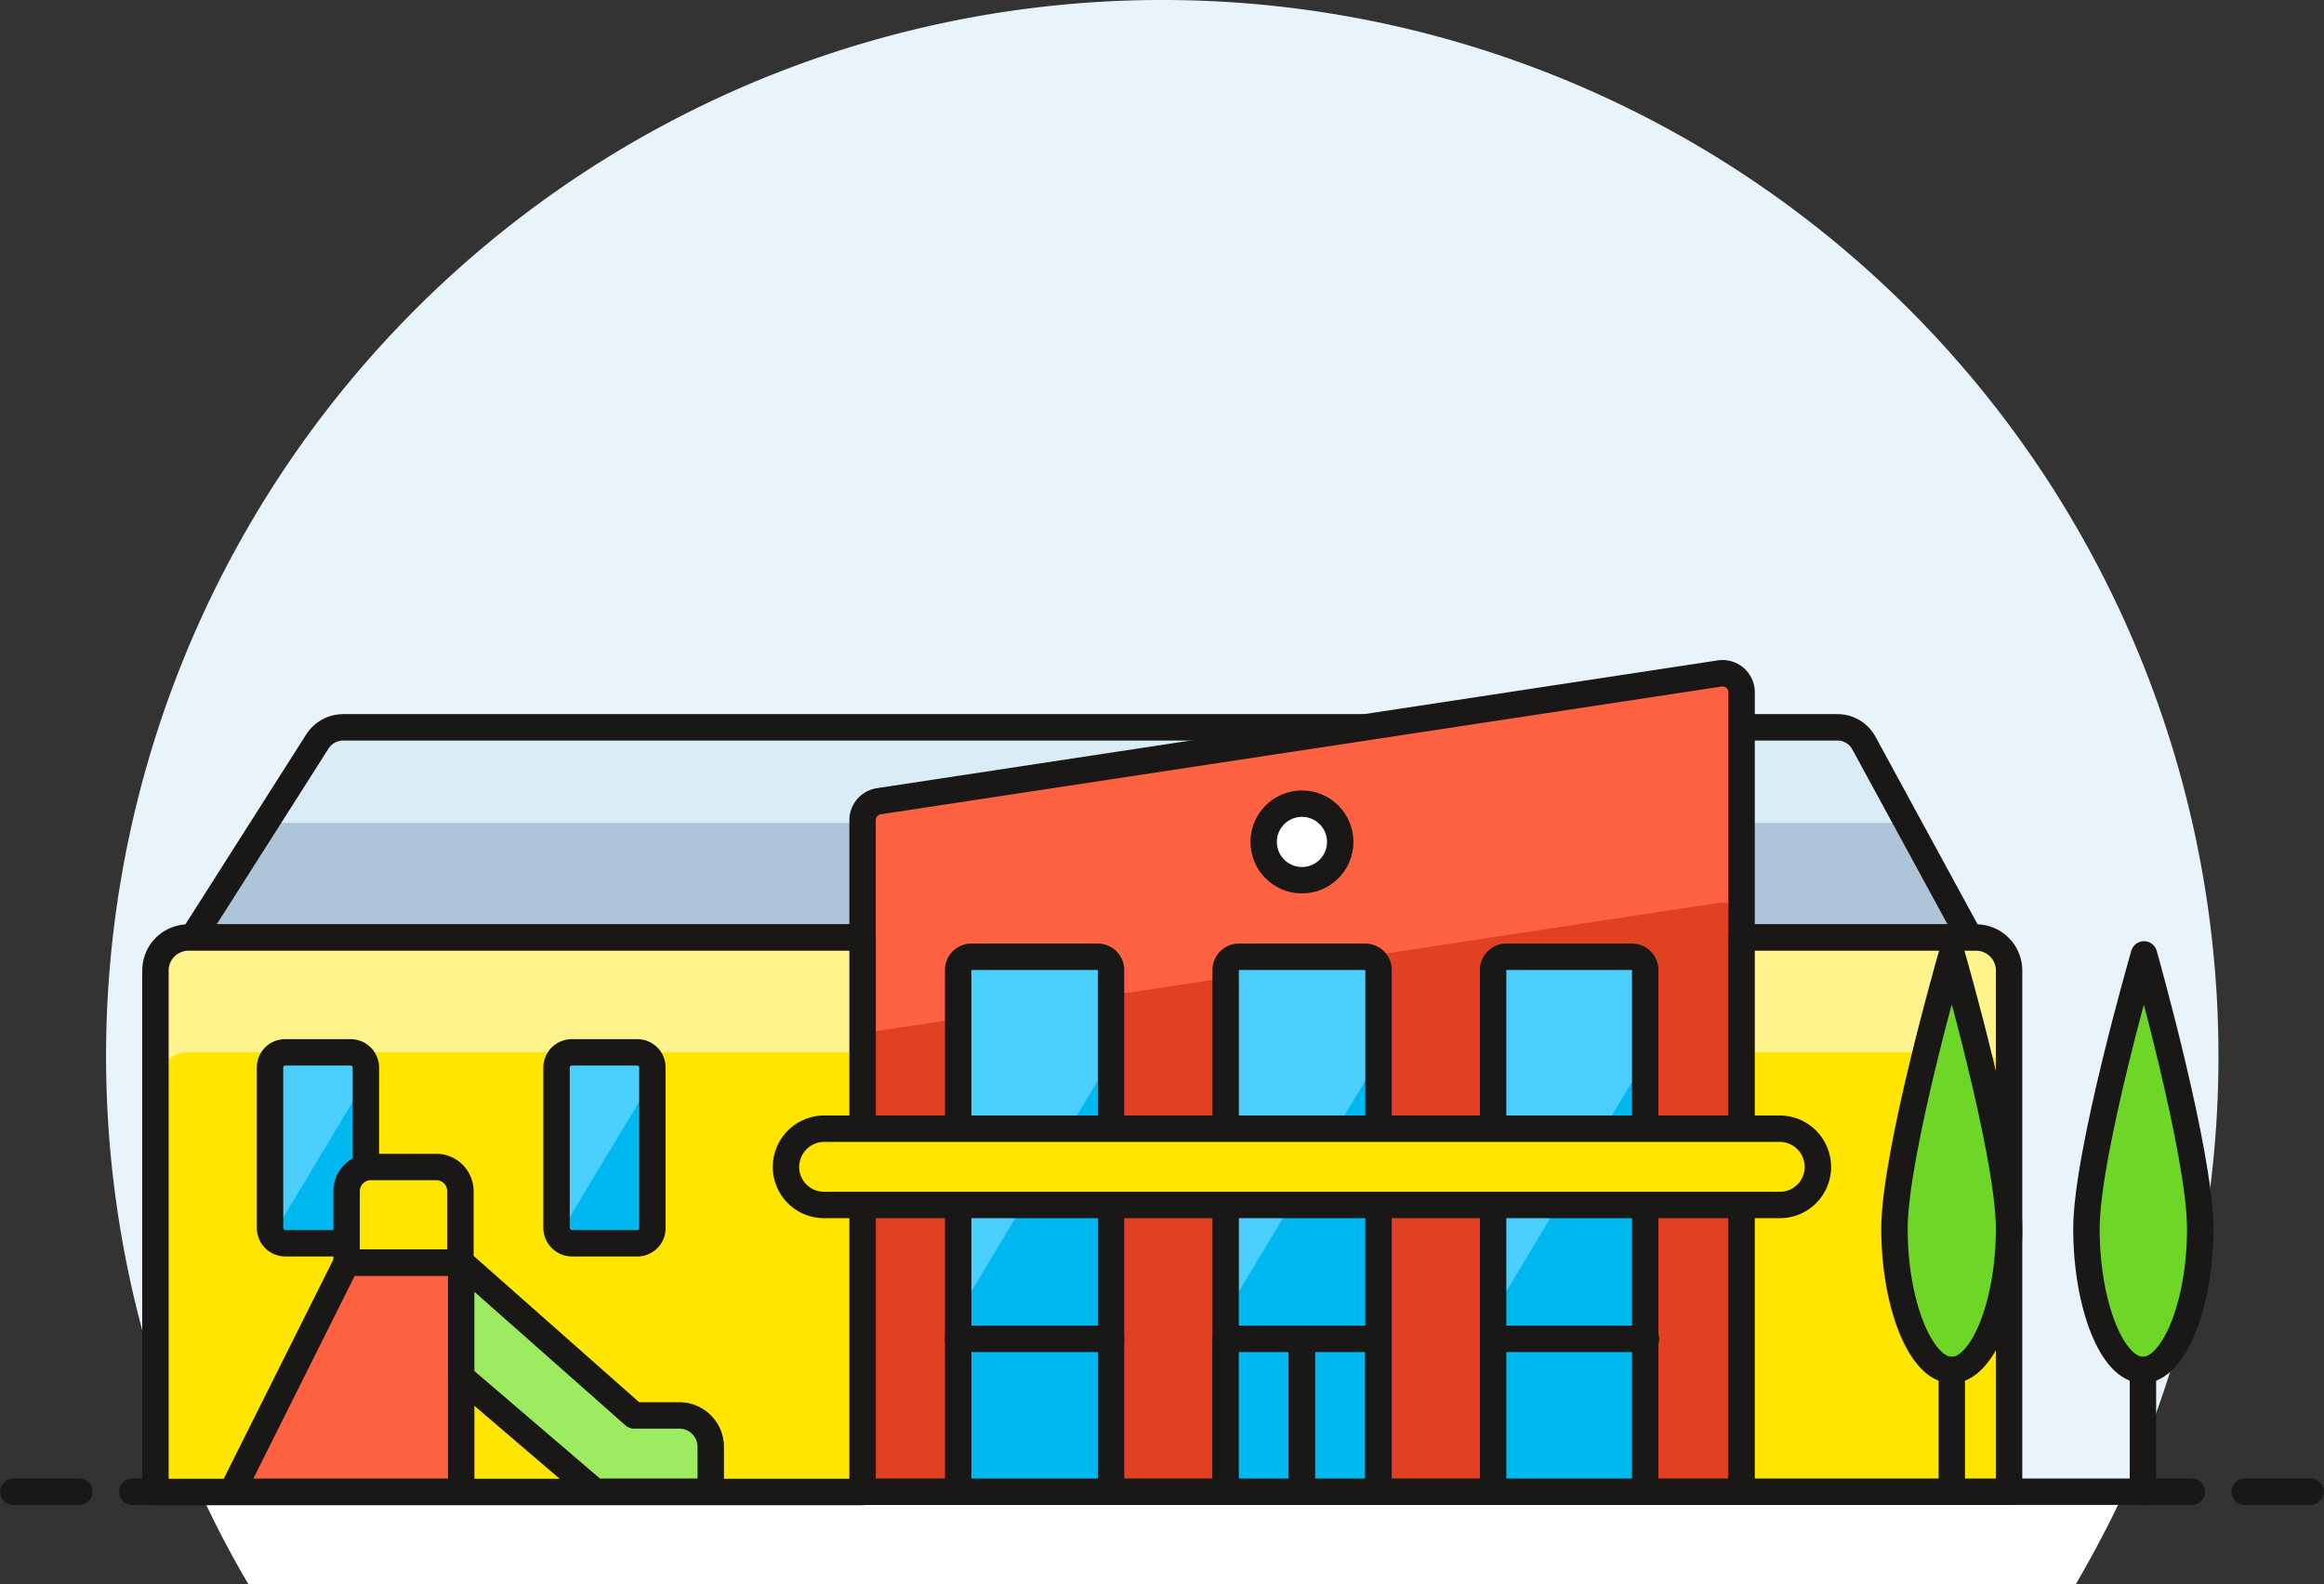 <svg version="1.1" viewBox="0 0 88.014 59.996" xmlns="http://www.w3.org/2000/svg"><rect x="0" y="0" width="88.014" height="59.996" fill="#333333" stroke="none"/><defs><style>.cls-1,.cls-16{fill:#fff;}.cls-2{fill:#e8f4fa;}.cls-3{fill:none;}.cls-12,.cls-13,.cls-14,.cls-15,.cls-16,.cls-17,.cls-3{stroke:#191816;stroke-linecap:round;stroke-linejoin:round;}.cls-4{fill:#daedf7;}.cls-5{fill:#adc4d9;}.cls-13,.cls-6{fill:#ff6242;}.cls-7{fill:#e04122;}.cls-8{fill:#fff48c;}.cls-12,.cls-9{fill:#ffe500;}.cls-10,.cls-15{fill:#00b8f0;}.cls-11{fill:#4acfff;}.cls-14{fill:#9ceb60;}.cls-17{fill:#6dd627;}</style></defs><title>07- kindergarten</title><path class="cls-1" d="m7.577 56.496a38.79 38.79 0 001.83 3.5h69.21c.66-1.14 1.28-2.3 1.83-3.5z" style="fill:#fff"/><path class="cls-2" d="m84.017 39.996a40 40 0 10-76.44 16.5h72.87a39.85 39.85 0 003.57-16.5z" style="fill:#e8f4fa"/><line class="cls-3" x1="5.007" x2="83.007" y1="56.496" y2="56.496" style="fill:none;stroke-linecap:round;stroke-linejoin:round;stroke:#191816"/><line class="cls-3" x1=".507" x2="3.007" y1="56.496" y2="56.496" style="fill:none;stroke-linecap:round;stroke-linejoin:round;stroke:#191816"/><line class="cls-3" x1="85.007" x2="87.507" y1="56.496" y2="56.496" style="fill:none;stroke-linecap:round;stroke-linejoin:round;stroke:#191816"/><g transform="translate(-5.983 -16.004)"><path class="cls-4" d="m75.59 43.55h-56.59a1.17 1.17 0 00-1 .54l-4.72 7.42h67.3l-4-7.35a1.14 1.14 0 00-.99-.61z" style="fill:#daedf7"/><polygon class="cls-5" points="16.08 47.17 13.32 51.51 80.62 51.51 78.25 47.17" style="fill:#adc4d9"/><path class="cls-3" d="m75.59 43.55h-56.59a1.17 1.17 0 00-1 .54l-4.72 7.42h67.3l-4-7.35a1.14 1.14 0 00-.99-.61z" style="fill:none;stroke-linecap:round;stroke-linejoin:round;stroke:#191816"/><path class="cls-6" d="m71.94 72.5h-33.29v-25.43a.73.73 0 01.61-.72l31.85-4.84a.72.72 0 01.83.71z" style="fill:#ff6242"/><path class="cls-7" d="m71.94 72.5h-33.29v-16.75a.72.72 0 01.61-.71l31.85-4.85a.73.73 0 01.83.72z" style="fill:#e04122"/><path class="cls-3" d="m71.94 72.5h-33.29v-25.43a.73.73 0 01.61-.72l31.85-4.84a.72.72 0 01.83.71z" style="fill:none;stroke-linecap:round;stroke-linejoin:round;stroke:#191816"/><path class="cls-8" d="m71.94 51.51h8.88a1.25 1.25 0 011.25 1.25v19.74h-10.13v-21z" style="fill:#fff48c"/><path class="cls-9" d="m71.94 55.86h8.88a1.25 1.25 0 011.25 1.25v15.39h-10.13z" style="fill:#ffe500"/><path class="cls-3" d="m71.94 51.51h8.88a1.25 1.25 0 011.25 1.25v19.74h-10.13v-21z" style="fill:none;stroke-linecap:round;stroke-linejoin:round;stroke:#191816"/><path class="cls-8" d="m13.12 51.51h25.53v21h-26.78v-19.75a1.25 1.25 0 011.25-1.25z" style="fill:#fff48c"/><path class="cls-9" d="m13.12 55.86h25.53v16.64h-26.78v-15.39a1.25 1.25 0 011.25-1.25z" style="fill:#ffe500"/><path class="cls-3" d="m13.12 51.51h25.53v21h-26.78v-19.75a1.25 1.25 0 011.25-1.25z" style="fill:none;stroke-linecap:round;stroke-linejoin:round;stroke:#191816"/><path class="cls-10" d="m42.77 52.24h4.79a.5.5 0 01.5.5v19.76h-5.79v-19.76a.5.5 0 01.5-.5z" style="fill:#00b8f0"/><path class="cls-11" d="m42.27 65.75 5.79-9.65v-3.28a.58.58 0 00-.58-.58h-4.63a.58.58 0 00-.58.58z" style="fill:#4acfff"/><path class="cls-3" d="m42.77 52.24h4.79a.5.5 0 01.5.5v19.76h-5.79v-19.76a.5.5 0 01.5-.5z" style="fill:none;stroke-linecap:round;stroke-linejoin:round;stroke:#191816"/><path class="cls-10" d="m63 52.24h4.79a.5.5 0 01.5.5v19.76h-5.76v-19.76a.5.5 0 01.47-.5z" style="fill:#00b8f0"/><path class="cls-11" d="m62.53 65.75 5.79-9.65v-3.28a.58.58 0 00-.58-.58h-4.63a.58.58 0 00-.58.58z" style="fill:#4acfff"/><path class="cls-3" d="m63 52.24h4.79a.5.5 0 01.5.5v19.76h-5.76v-19.76a.5.5 0 01.47-.5z" style="fill:none;stroke-linecap:round;stroke-linejoin:round;stroke:#191816"/><path class="cls-10" d="m52.9 52.24h4.79a.5.5 0 01.5.5v19.76h-5.79v-19.76a.5.5 0 01.5-.5z" style="fill:#00b8f0"/><path class="cls-11" d="m52.4 65.75 5.79-9.65v-3.28a.58.58 0 00-.58-.58h-4.61a.58.58 0 00-.58.58z" style="fill:#4acfff"/><path class="cls-3" d="m52.9 52.24h4.79a.5.5 0 01.5.5v19.76h-5.79v-19.76a.5.5 0 01.5-.5z" style="fill:none;stroke-linecap:round;stroke-linejoin:round;stroke:#191816"/><path class="cls-12" d="m74.83 60.2a1.44 1.44 0 01-1.44 1.44h-36.19a1.44 1.44 0 01-1.45-1.44v0a1.45 1.45 0 011.45-1.45h36.19a1.45 1.45 0 011.44 1.45z" style="fill:#ffe500;stroke-linecap:round;stroke-linejoin:round;stroke:#191816"/><polygon class="cls-13" points="23.45 72.5 14.77 72.5 19.11 63.82 23.45 63.82" style="fill:#ff6242;stroke-linecap:round;stroke-linejoin:round;stroke:#191816"/><path class="cls-14" d="m23.45 63.82 6.55 5.79h1.71a1.19 1.19 0 011.19 1.19v1.7h-4.38l-5.07-4.34z" style="fill:#9ceb60;stroke-linecap:round;stroke-linejoin:round;stroke:#191816"/><path class="cls-10" d="m30.69 56.43v6.08a.57.57 0 01-.58.58h-2.47a.59.59 0 01-.58-.58v-6.08a.58.58 0 01.58-.57h2.47a.57.57 0 01.58.57z" style="fill:#00b8f0"/><path class="cls-11" d="m27.06 62.51a.55.55 0 00.08.29" style="fill:#4acfff"/><path class="cls-11" d="m30.69 56.43v.47l-3.55 5.9a.55.55 0 01-.08-.29v-6.08a.58.58 0 01.58-.57h2.47a.57.57 0 01.58.57z" style="fill:#4acfff"/><path class="cls-3" d="m30.69 56.43v6.08a.57.57 0 01-.58.58h-2.47a.59.59 0 01-.58-.58v-6.08a.58.58 0 01.58-.57h2.47a.57.57 0 01.58.57z" style="fill:none;stroke-linecap:round;stroke-linejoin:round;stroke:#191816"/><path class="cls-10" d="m19.84 56.43v6.08a.58.58 0 01-.58.58h-2.47a.58.58 0 01-.58-.58v-6.08a.57.57 0 01.58-.57h2.47a.58.58 0 01.58.57z" style="fill:#00b8f0"/><path class="cls-11" d="m19.84 56.43v.47l-3.54 5.9a.48.48 0 01-.09-.29v-6.08a.57.57 0 01.58-.57h2.47a.58.58 0 01.58.57z" style="fill:#4acfff"/><path class="cls-3" d="m19.84 56.43v6.08a.58.58 0 01-.58.58h-2.47a.58.58 0 01-.58-.58v-6.08a.57.57 0 01.58-.57h2.47a.58.58 0 01.58.57z" style="fill:none;stroke-linecap:round;stroke-linejoin:round;stroke:#191816"/><path class="cls-12" d="m20 60.2h2.5a.92.92 0 01.92.92v2.7h-4.31v-2.7a.92.92 0 01.89-.92z" style="fill:#ffe500;stroke-linecap:round;stroke-linejoin:round;stroke:#191816"/><rect class="cls-15" x="52.4" y="66.71" width="2.89" height="5.79" style="fill:#00b8f0;stroke-linecap:round;stroke-linejoin:round;stroke:#191816"/><rect class="cls-15" x="55.29" y="66.71" width="2.89" height="5.79" style="fill:#00b8f0;stroke-linecap:round;stroke-linejoin:round;stroke:#191816"/><line class="cls-3" x1="42.27" x2="48.06" y1="66.71" y2="66.71" style="fill:none;stroke-linecap:round;stroke-linejoin:round;stroke:#191816"/><line class="cls-3" x1="62.53" x2="68.32" y1="66.71" y2="66.71" style="fill:none;stroke-linecap:round;stroke-linejoin:round;stroke:#191816"/><circle class="cls-16" cx="55.29" cy="47.89" r="1.45" style="fill:#fff;stroke-linecap:round;stroke-linejoin:round;stroke:#191816"/><path class="cls-17" d="m89.31 62.54c0 2.87-1 5.35-2.17 5.35s-2.14-2.48-2.14-5.35 2.18-10.39 2.18-10.39 2.13 7.52 2.13 10.39z" style="fill:#6dd627;stroke-linecap:round;stroke-linejoin:round;stroke:#191816"/><line class="cls-3" x1="87.14" x2="87.14" y1="67.89" y2="72.5" style="fill:none;stroke-linecap:round;stroke-linejoin:round;stroke:#191816"/><path class="cls-17" d="m82.07 62.54c0 2.87-1 5.35-2.17 5.35s-2.17-2.48-2.17-5.35 2.17-10.39 2.17-10.39 2.17 7.52 2.17 10.39z" style="fill:#6dd627;stroke-linecap:round;stroke-linejoin:round;stroke:#191816"/><line class="cls-3" x1="79.9" x2="79.9" y1="67.89" y2="72.5" style="fill:none;stroke-linecap:round;stroke-linejoin:round;stroke:#191816"/></g></svg>
